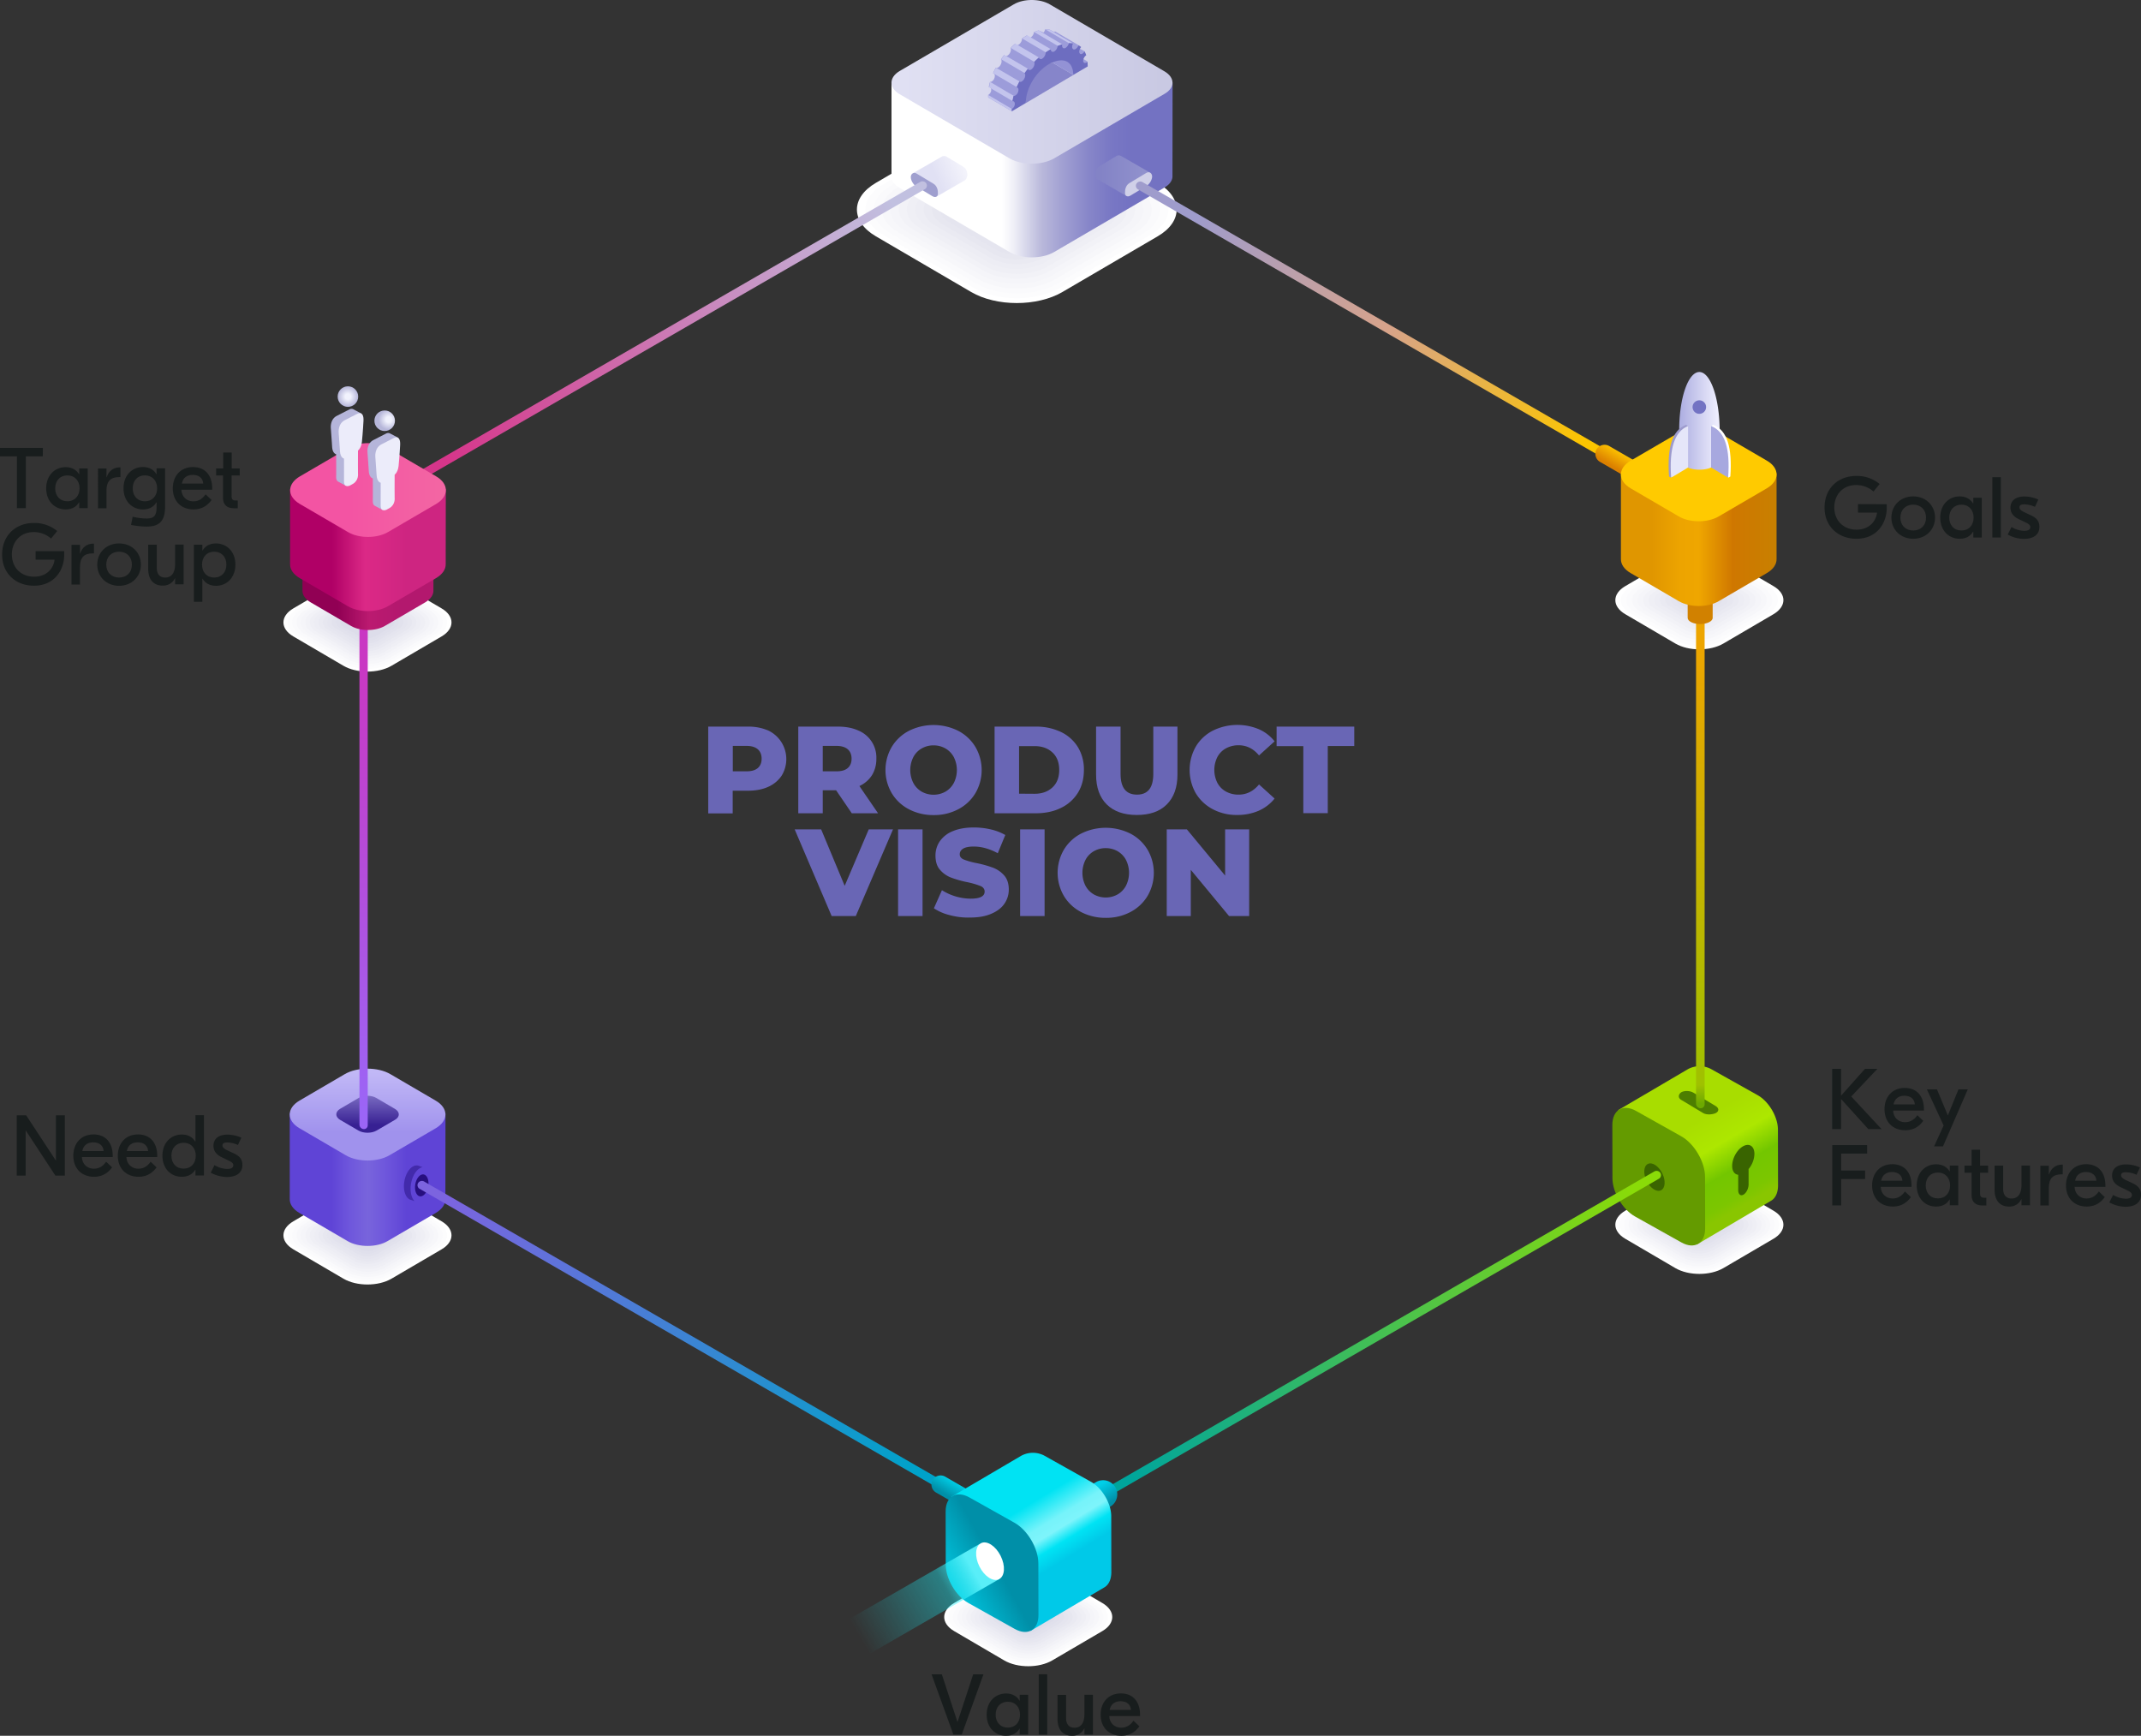 <svg id="ceca60d0-7fbd-48ad-9820-4475180f4b96" data-name="Layer 1" xmlns="http://www.w3.org/2000/svg" xmlns:xlink="http://www.w3.org/1999/xlink" viewBox="0 0 2020.9 1638.33"><rect x="0" y="0" width="2020.9" height="1638.33" fill="#333333" stroke="none"/><defs><linearGradient id="6f784828-9ef1-4010-9d80-fa5eaa87c20e" x1="1018.69" y1="-718.35" x2="1167.54" y2="-718.35" gradientTransform="translate(0 902)" gradientUnits="userSpaceOnUse"><stop offset="0.06" stop-color="#fff"/><stop offset="0.13" stop-color="#f1f1f8"/><stop offset="0.25" stop-color="#cccce5"/><stop offset="0.31" stop-color="#bab9db"/><stop offset="0.45" stop-color="#a09fd2"/><stop offset="0.61" stop-color="#8786c9"/><stop offset="0.76" stop-color="#7877c4"/><stop offset="0.89" stop-color="#7372c2"/></linearGradient><linearGradient id="2fa3de10-7d72-41f6-8f5f-c959994195c9" x1="965.32" y1="-710.73" x2="990.82" y2="-722" gradientTransform="translate(0 902)" gradientUnits="userSpaceOnUse"><stop offset="0.02" stop-color="#e1e1f4"/><stop offset="1" stop-color="#f3f3fb"/></linearGradient><linearGradient id="fcec7fb2-a081-49e1-b10a-f59ee0bb9918" x1="1120.3" y1="-713.07" x2="1163.98" y2="-713.07" gradientTransform="translate(0 902)" gradientUnits="userSpaceOnUse"><stop offset="0.02" stop-color="#8383c6"/><stop offset="1" stop-color="#9192cd"/></linearGradient><linearGradient id="5b6db632-1e59-4d56-ac9e-88f9954879ea" x1="1670.8" y1="149.64" x2="1732.7" y2="256.34" gradientTransform="translate(0 902)" gradientUnits="userSpaceOnUse"><stop offset="0.09" stop-color="#a8dd00"/><stop offset="0.26" stop-color="#a8dd00"/><stop offset="0.5" stop-color="#ade700"/><stop offset="0.72" stop-color="#73c600"/><stop offset="0.92" stop-color="#7cc600"/><stop offset="1" stop-color="#89c600"/></linearGradient><linearGradient id="5988b4fe-a24b-4593-b141-00c9bc40e79f" x1="1688.59" y1="-277.33" x2="1685.2" y2="162.9" gradientTransform="translate(0 902)" gradientUnits="userSpaceOnUse"><stop offset="0.02" stop-color="#eda500"/><stop offset="0.96" stop-color="#9fc100"/><stop offset="1" stop-color="#6da900"/></linearGradient><linearGradient id="45cdeae4-a943-44c1-95da-adad870b7fcf" x1="355.5" y1="234.54" x2="502.5" y2="234.54" gradientTransform="translate(0 902)" gradientUnits="userSpaceOnUse"><stop offset="0.27" stop-color="#5f44d6"/><stop offset="0.38" stop-color="#6e56dc"/><stop offset="0.5" stop-color="#7864dc"/><stop offset="0.61" stop-color="#6f57dc"/><stop offset="0.75" stop-color="#5f44d6"/></linearGradient><linearGradient id="95c6c37a-e824-4055-b897-e971be4946ae" x1="428.96" y1="189.77" x2="428.96" y2="133.56" gradientTransform="translate(0 902)" gradientUnits="userSpaceOnUse"><stop offset="0" stop-color="#a092ed"/><stop offset="1" stop-color="#c1b8f6"/></linearGradient><linearGradient id="be0ceebf-252b-43fd-8c96-76c767e36021" x1="930.27" y1="-801.56" x2="1179.04" y2="-801.56" gradientTransform="translate(0 902)" gradientUnits="userSpaceOnUse"><stop offset="0.02" stop-color="#e0e0f3"/><stop offset="1" stop-color="#c9c9e3"/></linearGradient><linearGradient id="134d7d7c-faaa-498c-a165-f74521bf00b9" x1="428.93" y1="183.06" x2="428.93" y2="156.25" gradientTransform="translate(0 902)" gradientUnits="userSpaceOnUse"><stop offset="0" stop-color="#372093"/><stop offset="1" stop-color="#7768bf"/></linearGradient><linearGradient id="8ab3fcbe-6438-4984-8cbf-9761870a2fe9" x1="428.64" y1="-250.87" x2="421.3" y2="169.15" gradientTransform="translate(0 902)" gradientUnits="userSpaceOnUse"><stop offset="0" stop-color="#c938c3"/><stop offset="1" stop-color="#9b65f6"/></linearGradient><linearGradient id="142bf7cb-ff18-4afa-8a6d-3b469b72b460" x1="1147.79" y1="517.2" x2="1623.78" y2="243.98" gradientTransform="translate(0 902)" gradientUnits="userSpaceOnUse"><stop offset="0" stop-color="#00a59c"/><stop offset="1" stop-color="#8adb08"/></linearGradient><linearGradient id="3d59e386-1b78-4322-be4e-fbf5e710feff" x1="501.37" y1="254.41" x2="946.86" y2="507.95" gradientTransform="translate(0 902)" gradientUnits="userSpaceOnUse"><stop offset="0" stop-color="#7c64df"/><stop offset="1" stop-color="#00a2c9"/></linearGradient><linearGradient id="a27e16ed-a77a-455d-a839-bd0ab6c4f0af" x1="1205.23" y1="-679.73" x2="1575.98" y2="-459.84" gradientTransform="translate(0 902)" gradientUnits="userSpaceOnUse"><stop offset="0.02" stop-color="#9f9ccc"/><stop offset="0.5" stop-color="#d7a38b"/><stop offset="1" stop-color="#fcc500"/></linearGradient><linearGradient id="f2534b2f-2fad-4916-b4c5-45ca9ef33513" x1="924.52" y1="-687.95" x2="502.21" y2="-442.98" gradientTransform="translate(0 902)" gradientUnits="userSpaceOnUse"><stop offset="0" stop-color="#c1c0e0"/><stop offset="1" stop-color="#d6358a"/></linearGradient><linearGradient id="1b89a0be-39c0-43dc-84be-299c41f7769d" x1="987.05" y1="539.54" x2="995.03" y2="526.23" gradientTransform="translate(0 902)" gradientUnits="userSpaceOnUse"><stop offset="0" stop-color="#008fa8"/><stop offset="1" stop-color="#00cfe8"/></linearGradient><linearGradient id="eab134cc-327e-4346-a2ed-82101d618f28" x1="1096.64" y1="558.98" x2="1086.74" y2="542.1" xlink:href="#1b89a0be-39c0-43dc-84be-299c41f7769d"/><linearGradient id="bb0fe75e-6c6e-4947-b27f-b699ae0b40e3" x1="1038.02" y1="511.87" x2="1103.88" y2="620.07" gradientTransform="translate(0 902)" gradientUnits="userSpaceOnUse"><stop offset="0.09" stop-color="#00e3f3"/><stop offset="0.26" stop-color="#00e3f3"/><stop offset="0.45" stop-color="#76f3fa"/><stop offset="0.53" stop-color="#7ef4fb"/><stop offset="0.63" stop-color="#00e3f4"/><stop offset="0.75" stop-color="#00c9e8"/></linearGradient><linearGradient id="a5af48e9-752c-4406-9cea-36b143fe5731" x1="1020.28" y1="595.55" x2="971.58" y2="622.95" xlink:href="#1b89a0be-39c0-43dc-84be-299c41f7769d"/><linearGradient id="a2acfe94-eb3e-4602-a9ed-6160628c450a" x1="892.73" y1="665.38" x2="1001.11" y2="604.05" gradientTransform="translate(0 902)" gradientUnits="userSpaceOnUse"><stop offset="0" stop-color="#1deef8" stop-opacity="0"/><stop offset="0.75" stop-color="#1deef8" stop-opacity="0.4"/><stop offset="1" stop-color="#59eef8"/></linearGradient><linearGradient id="c03cca9e-b0aa-4aaa-a42a-7f29f5280818" x1="1622.11" y1="-447.37" x2="1613.6" y2="-432.9" gradientTransform="translate(0 902)" gradientUnits="userSpaceOnUse"><stop offset="0" stop-color="#ffc600"/><stop offset="1" stop-color="#db8000"/></linearGradient><linearGradient id="537e2c7c-3bbe-4238-8ea2-f7e5063aca80" x1="1612" y1="-369.46" x2="1759" y2="-369.46" gradientTransform="translate(0 902)" gradientUnits="userSpaceOnUse"><stop offset="0.2" stop-color="#e09600"/><stop offset="0.38" stop-color="#eda400"/><stop offset="0.5" stop-color="#efa600"/><stop offset="0.72" stop-color="#cf7700"/><stop offset="1" stop-color="#c88000"/></linearGradient><linearGradient id="b0b0e04b-ced1-45cb-9deb-b4fc89524384" x1="1668.84" y1="-481.6" x2="1702.72" y2="-481.6" gradientTransform="translate(0 902)" gradientUnits="userSpaceOnUse"><stop offset="0" stop-color="#afb0e2"/><stop offset="1" stop-color="#ededfd"/></linearGradient><linearGradient id="4fe32171-4dcb-4a98-ab85-4d4a3a3f6a92" x1="367.5" y1="-336.84" x2="491.2" y2="-336.84" gradientTransform="translate(0 902)" gradientUnits="userSpaceOnUse"><stop offset="0.27" stop-color="#910054"/><stop offset="0.51" stop-color="#bb1a70"/><stop offset="0.75" stop-color="#b3186e"/></linearGradient><linearGradient id="f0cd751e-0119-480a-baa3-0692b0261ce4" x1="355.8" y1="-359.66" x2="502.8" y2="-359.66" gradientTransform="translate(0 902)" gradientUnits="userSpaceOnUse"><stop offset="0.27" stop-color="#b00066"/><stop offset="0.48" stop-color="#db2986"/><stop offset="0.55" stop-color="#d92885"/><stop offset="0.75" stop-color="#ce2581"/></linearGradient><linearGradient id="784f811a-80ad-4b66-83ae-c2bdf5e68222" x1="412.96" y1="-416.29" x2="504.92" y2="-416.29" gradientTransform="translate(0 902)" gradientUnits="userSpaceOnUse"><stop offset="0" stop-color="#f354a3"/><stop offset="1" stop-color="#f367a3"/></linearGradient><radialGradient id="bf85a4e4-8c57-4185-b191-643f98ae4b20" cx="410.4" cy="-504.5" r="9.66" gradientTransform="translate(-82 878.82)" gradientUnits="userSpaceOnUse"><stop offset="0.27" stop-color="#f1f2fd"/><stop offset="1" stop-color="#b7b7da"/></radialGradient><radialGradient id="07ecbb62-b150-4786-a533-e57b00102024" cx="1174.68" cy="-1103.26" r="9.65" gradientTransform="translate(30.87 1972.1) rotate(-34.76)" xlink:href="#bf85a4e4-8c57-4185-b191-643f98ae4b20"/></defs><title>vision</title><path d="M498.8,623.9l-47.3,27.7c-12.5,7.3-32.8,7.3-45.3,0l-47.3-27.7c-12.5-7.3-12.5-19.2,0-26.5l47.3-27.7c12.5-7.3,32.8-7.3,45.3,0l47.3,27.7C511.3,604.7,511.3,616.6,498.8,623.9Z" transform="translate(-82 -23.18)" style="fill:#fff"/><path d="M495.2,623.2l-44.9,26.2c-11.9,6.9-31.1,6.9-43,0l-44.9-26.2c-11.9-6.9-11.9-18.2,0-25.1l44.9-26.2c11.9-6.9,31.1-6.9,43,0l44.9,26.2C507,605,507,616.3,495.2,623.2Z" transform="translate(-82 -23.18)" style="fill:#fcfcfd"/><path d="M491.5,622.5l-42.4,24.8c-11.2,6.6-29.4,6.6-40.6,0l-42.4-24.8c-11.2-6.6-11.2-17.2,0-23.7L408.5,574c11.2-6.6,29.4-6.6,40.6,0l42.4,24.8C502.7,605.3,502.7,616,491.5,622.5Z" transform="translate(-82 -23.18)" style="fill:#fafafc"/><path d="M487.9,621.8,448,645.2c-10.6,6.2-27.7,6.2-38.2,0l-39.9-23.4c-10.6-6.2-10.6-16.2,0-22.4L409.8,576c10.6-6.2,27.7-6.2,38.2,0l39.9,23.4C498.4,605.6,498.4,615.6,487.9,621.8Z" transform="translate(-82 -23.18)" style="fill:#f7f7fa"/><path d="M484.2,621.1,446.7,643c-9.9,5.8-26,5.8-35.9,0l-37.5-21.9c-9.9-5.8-9.9-15.2,0-21l37.5-21.9c9.9-5.8,26-5.8,35.9,0l37.5,21.9C494.1,606,494.1,615.3,484.2,621.1Z" transform="translate(-82 -23.18)" style="fill:#f5f5f9"/><path d="M480.6,620.4l-35,20.5c-9.2,5.4-24.2,5.4-33.5,0l-35-20.5c-9.2-5.4-9.2-14.2,0-19.6l35-20.5c9.2-5.4,24.2-5.4,33.5,0l35,20.5C489.8,606.3,489.8,615,480.6,620.4Z" transform="translate(-82 -23.18)" style="fill:#f2f2f7"/><path d="M476.9,619.7l-32.5,19c-8.6,5-22.5,5-31.1,0l-32.5-19c-8.6-5-8.6-13.2,0-18.2l32.5-19c8.6-5,22.5-5,31.1,0l32.5,19C485.5,606.6,485.5,614.7,476.9,619.7Z" transform="translate(-82 -23.18)" style="fill:#efeff5"/><path d="M473.3,619.1l-30.1,17.6c-7.9,4.6-20.8,4.6-28.8,0l-30.1-17.6c-7.9-4.6-7.9-12.2,0-16.8l30.1-17.6c7.9-4.6,20.8-4.6,28.8,0l30.1,17.6C481.2,606.9,481.2,614.4,473.3,619.1Z" transform="translate(-82 -23.18)" style="fill:#ededf4"/><path d="M469.6,618.4,442,634.5c-7.3,4.3-19.1,4.3-26.4,0L388,618.4c-7.3-4.3-7.3-11.2,0-15.4l27.6-16.2c7.3-4.3,19.1-4.3,26.4,0L469.6,603C476.9,607.2,476.9,614.1,469.6,618.4Z" transform="translate(-82 -23.18)" style="fill:#eaeaf2"/><path d="M466,617.7l-25.2,14.7c-6.6,3.9-17.4,3.9-24,0l-25.2-14.7c-6.6-3.9-6.6-10.2,0-14L416.8,589c6.6-3.9,17.4-3.9,24,0L466,603.7C472.6,607.5,472.6,613.8,466,617.7Z" transform="translate(-82 -23.18)" style="fill:#e7e7f0"/><path d="M462.3,617l-22.7,13.3c-6,3.5-15.7,3.5-21.7,0L395.3,617c-6-3.5-6-9.2,0-12.7L418,591c6-3.5,15.7-3.5,21.7,0l22.7,13.3C468.3,607.8,468.3,613.5,462.3,617Z" transform="translate(-82 -23.18)" style="fill:#e5e5ef"/><path d="M458.7,616.3l-20.2,11.8c-5.3,3.1-14,3.1-19.3,0L399,616.3c-5.3-3.1-5.3-8.2,0-11.3l20.2-11.8c5.3-3.1,14-3.1,19.3,0L458.7,605C464,608.1,464,613.2,458.7,616.3Z" transform="translate(-82 -23.18)" style="fill:#e2e2ed"/><path d="M455,615.6,437.3,626a18.64,18.64,0,0,1-16.9,0l-17.8-10.4c-4.7-2.7-4.7-7.2,0-9.9l17.8-10.4a18.64,18.64,0,0,1,16.9,0l17.8,10.4C459.7,608.4,459.7,612.9,455,615.6Z" transform="translate(-82 -23.18)" style="fill:#e0e0ec"/><path d="M451.4,614.9l-15.3,8.9a16.1,16.1,0,0,1-14.5,0l-15.3-8.9c-4-2.3-4-6.2,0-8.5l15.3-8.9a16.1,16.1,0,0,1,14.5,0l15.3,8.9C455.4,608.7,455.4,612.5,451.4,614.9Z" transform="translate(-82 -23.18)" style="fill:#ddddea"/><path d="M498.8,1202.4l-47.3,27.7c-12.5,7.3-32.8,7.3-45.3,0l-47.3-27.7c-12.5-7.3-12.5-19.2,0-26.5l47.3-27.7c12.5-7.3,32.8-7.3,45.3,0l47.3,27.7C511.3,1183.2,511.3,1195.1,498.8,1202.4Z" transform="translate(-82 -23.18)" style="fill:#fff"/><path d="M495.2,1201.7l-44.9,26.2c-11.9,6.9-31.1,6.9-43,0l-44.9-26.2c-11.9-6.9-11.9-18.2,0-25.1l44.9-26.2c11.9-6.9,31.1-6.9,43,0l44.9,26.2C507,1183.6,507,1194.8,495.2,1201.7Z" transform="translate(-82 -23.18)" style="fill:#fcfcfd"/><path d="M491.5,1201l-42.4,24.8c-11.2,6.6-29.4,6.6-40.6,0L366.1,1201c-11.2-6.6-11.2-17.2,0-23.7l42.4-24.8c11.2-6.6,29.4-6.6,40.6,0l42.4,24.8C502.7,1183.9,502.7,1194.5,491.5,1201Z" transform="translate(-82 -23.18)" style="fill:#fafafc"/><path d="M487.9,1200.4,448,1223.8c-10.6,6.2-27.7,6.2-38.2,0l-39.9-23.4c-10.6-6.2-10.6-16.2,0-22.4l39.9-23.4c10.6-6.2,27.7-6.2,38.2,0l39.9,23.4C498.4,1184.2,498.4,1194.2,487.9,1200.4Z" transform="translate(-82 -23.18)" style="fill:#f7f7fa"/><path d="M484.2,1199.7l-37.5,21.9c-9.9,5.8-26,5.8-35.9,0l-37.5-21.9c-9.9-5.8-9.9-15.2,0-21l37.5-21.9c9.9-5.8,26-5.8,35.9,0l37.5,21.9C494.1,1184.5,494.1,1193.9,484.2,1199.7Z" transform="translate(-82 -23.18)" style="fill:#f5f5f9"/><path d="M480.6,1199l-35,20.5c-9.2,5.4-24.2,5.4-33.5,0l-35-20.5c-9.2-5.4-9.2-14.2,0-19.6l35-20.5c9.2-5.4,24.2-5.4,33.5,0l35,20.5C489.8,1184.8,489.8,1193.6,480.6,1199Z" transform="translate(-82 -23.18)" style="fill:#f2f2f7"/><path d="M476.9,1198.3l-32.5,19c-8.6,5-22.5,5-31.1,0l-32.5-19c-8.6-5-8.6-13.2,0-18.2l32.5-19c8.6-5,22.5-5,31.1,0l32.5,19C485.5,1185.1,485.5,1193.2,476.9,1198.3Z" transform="translate(-82 -23.18)" style="fill:#efeff5"/><path d="M473.3,1197.6l-30.1,17.6c-7.9,4.6-20.8,4.6-28.8,0l-30.1-17.6c-7.9-4.6-7.9-12.2,0-16.8l30.1-17.6c7.9-4.6,20.8-4.6,28.8,0l30.1,17.6C481.2,1185.4,481.2,1192.9,473.3,1197.6Z" transform="translate(-82 -23.18)" style="fill:#ededf4"/><path d="M469.6,1196.9,442,1213c-7.3,4.3-19.1,4.3-26.4,0L388,1196.8c-7.3-4.3-7.3-11.2,0-15.4l27.6-16.2c7.3-4.3,19.1-4.3,26.4,0l27.6,16.2C476.9,1185.7,476.9,1192.6,469.6,1196.9Z" transform="translate(-82 -23.18)" style="fill:#eaeaf2"/><path d="M466,1196.2l-25.2,14.7c-6.6,3.9-17.4,3.9-24,0l-25.2-14.7c-6.6-3.9-6.6-10.2,0-14l25.2-14.7c6.6-3.9,17.4-3.9,24,0l25.2,14.7C472.6,1186,472.6,1192.3,466,1196.2Z" transform="translate(-82 -23.18)" style="fill:#e7e7f0"/><path d="M462.3,1195.5l-22.7,13.3c-6,3.5-15.7,3.5-21.7,0l-22.7-13.3c-6-3.5-6-9.2,0-12.7l22.7-13.3c6-3.5,15.7-3.5,21.7,0l22.7,13.3C468.3,1186.3,468.3,1192,462.3,1195.5Z" transform="translate(-82 -23.18)" style="fill:#e5e5ef"/><path d="M458.7,1194.8l-20.2,11.8c-5.3,3.1-14,3.1-19.3,0L399,1194.8c-5.3-3.1-5.3-8.2,0-11.3l20.2-11.8c5.3-3.1,14-3.1,19.3,0l20.2,11.8C464,1186.7,464,1191.7,458.7,1194.8Z" transform="translate(-82 -23.18)" style="fill:#e2e2ed"/><path d="M455,1194.1l-17.8,10.4a18.64,18.64,0,0,1-16.9,0l-17.8-10.4c-4.7-2.7-4.7-7.2,0-9.9l17.8-10.4a18.64,18.64,0,0,1,16.9,0l17.8,10.4C459.7,1187,459.7,1191.4,455,1194.1Z" transform="translate(-82 -23.18)" style="fill:#e0e0ec"/><path d="M451.4,1193.4l-15.3,8.9a16.1,16.1,0,0,1-14.5,0l-15.3-8.9c-4-2.3-4-6.2,0-8.5l15.3-8.9a16.1,16.1,0,0,1,14.5,0l15.3,8.9C455.4,1187.3,455.4,1191.1,451.4,1193.4Z" transform="translate(-82 -23.18)" style="fill:#ddddea"/><path d="M1122.5,1562.7l-47.3,27.7c-12.5,7.3-32.8,7.3-45.3,0l-47.3-27.7c-12.5-7.3-12.5-19.2,0-26.5l47.3-27.7c12.5-7.3,32.8-7.3,45.3,0l47.3,27.7C1135,1543.5,1135,1555.4,1122.5,1562.7Z" transform="translate(-82 -23.18)" style="fill:#fff"/><path d="M1118.8,1562l-44.9,26.2c-11.9,6.9-31.1,6.9-43,0L986,1562c-11.9-6.9-11.9-18.2,0-25.1l44.9-26.2c11.9-6.9,31.1-6.9,43,0l44.9,26.2C1130.7,1543.8,1130.7,1555,1118.8,1562Z" transform="translate(-82 -23.18)" style="fill:#fcfcfd"/><path d="M1115.2,1561.3l-42.4,24.8c-11.2,6.6-29.4,6.6-40.6,0l-42.4-24.8c-11.2-6.6-11.2-17.2,0-23.7l42.4-24.8c11.2-6.6,29.4-6.6,40.6,0l42.4,24.8C1126.4,1544.1,1126.4,1554.7,1115.2,1561.3Z" transform="translate(-82 -23.18)" style="fill:#fafafc"/><path d="M1111.6,1560.6l-39.9,23.4c-10.6,6.2-27.7,6.2-38.2,0l-39.9-23.4c-10.6-6.2-10.6-16.2,0-22.4l39.9-23.4c10.6-6.2,27.7-6.2,38.2,0l39.9,23.4C1122.1,1544.4,1122.1,1554.4,1111.6,1560.6Z" transform="translate(-82 -23.18)" style="fill:#f7f7fa"/><path d="M1107.9,1559.9l-37.5,21.9c-9.9,5.8-26,5.8-35.9,0L997,1559.9c-9.9-5.8-9.9-15.2,0-21l37.5-21.9c9.9-5.8,26-5.8,35.9,0l37.5,21.9C1117.8,1544.7,1117.8,1554.1,1107.9,1559.9Z" transform="translate(-82 -23.18)" style="fill:#f5f5f9"/><path d="M1104.3,1559.2l-35,20.5c-9.2,5.4-24.2,5.4-33.5,0l-35-20.5c-9.2-5.4-9.2-14.2,0-19.6l35-20.5c9.2-5.4,24.2-5.4,33.5,0l35,20.5C1113.5,1545,1113.5,1553.8,1104.3,1559.2Z" transform="translate(-82 -23.18)" style="fill:#f2f2f7"/><path d="M1100.6,1558.5l-32.5,19c-8.6,5-22.5,5-31.1,0l-32.5-19c-8.6-5-8.6-13.2,0-18.2l32.5-19c8.6-5,22.5-5,31.1,0l32.5,19C1109.2,1545.3,1109.2,1553.5,1100.6,1558.5Z" transform="translate(-82 -23.18)" style="fill:#efeff5"/><path d="M1097,1557.8l-30.1,17.6c-7.9,4.6-20.8,4.6-28.8,0l-30.1-17.6c-7.9-4.6-7.9-12.2,0-16.8l30.1-17.6c7.9-4.6,20.8-4.6,28.8,0L1097,1541C1104.9,1545.7,1104.9,1553.2,1097,1557.8Z" transform="translate(-82 -23.18)" style="fill:#ededf4"/><path d="M1093.3,1557.1l-27.6,16.2c-7.3,4.3-19.1,4.3-26.4,0l-27.6-16.2c-7.3-4.3-7.3-11.2,0-15.4l27.6-16.2c7.3-4.3,19.1-4.3,26.4,0l27.6,16.2C1100.6,1546,1100.6,1552.9,1093.3,1557.1Z" transform="translate(-82 -23.18)" style="fill:#eaeaf2"/><path d="M1089.7,1556.4l-25.2,14.7c-6.6,3.9-17.4,3.9-24,0l-25.2-14.7c-6.6-3.9-6.6-10.2,0-14l25.2-14.7c6.6-3.9,17.4-3.9,24,0l25.2,14.7C1096.3,1546.3,1096.3,1552.6,1089.7,1556.4Z" transform="translate(-82 -23.18)" style="fill:#e7e7f0"/><path d="M1086,1555.8l-22.7,13.3c-6,3.5-15.7,3.5-21.7,0l-22.7-13.3c-6-3.5-6-9.2,0-12.7l22.7-13.3c6-3.5,15.7-3.5,21.7,0l22.7,13.3C1092,1546.6,1092,1552.3,1086,1555.8Z" transform="translate(-82 -23.18)" style="fill:#e5e5ef"/><path d="M1082.4,1555.1l-20.2,11.8c-5.3,3.1-14,3.1-19.3,0l-20.2-11.8c-5.3-3.1-5.3-8.2,0-11.3l20.2-11.8c5.3-3.1,14-3.1,19.3,0l20.2,11.8C1087.7,1546.9,1087.7,1551.9,1082.4,1555.1Z" transform="translate(-82 -23.18)" style="fill:#e2e2ed"/><path d="M1078.7,1554.4l-17.8,10.4a18.64,18.64,0,0,1-16.9,0l-17.8-10.4c-4.7-2.7-4.7-7.2,0-9.9l17.8-10.4a18.64,18.64,0,0,1,16.9,0l17.8,10.4C1083.4,1547.2,1083.4,1551.6,1078.7,1554.4Z" transform="translate(-82 -23.18)" style="fill:#e0e0ec"/><path d="M1075.1,1553.7l-15.3,8.9a16.1,16.1,0,0,1-14.5,0l-15.3-8.9c-4-2.3-4-6.2,0-8.5l15.3-8.9a16.1,16.1,0,0,1,14.5,0l15.3,8.9C1079.1,1547.5,1079.1,1551.3,1075.1,1553.7Z" transform="translate(-82 -23.18)" style="fill:#ddddea"/><path d="M1756,1192.4l-47.3,27.7c-12.5,7.3-32.8,7.3-45.3,0l-47.3-27.7c-12.5-7.3-12.5-19.2,0-26.5l47.3-27.7c12.5-7.3,32.8-7.3,45.3,0l47.3,27.7C1768.5,1173.2,1768.5,1185.1,1756,1192.4Z" transform="translate(-82 -23.18)" style="fill:#fff"/><path d="M1752.3,1191.7l-44.9,26.2c-11.9,6.9-31.1,6.9-43,0l-44.9-26.2c-11.9-6.9-11.9-18.2,0-25.1l44.9-26.2c11.9-6.9,31.1-6.9,43,0l44.9,26.2C1764.2,1173.6,1764.2,1184.8,1752.3,1191.7Z" transform="translate(-82 -23.18)" style="fill:#fcfcfd"/><path d="M1748.7,1191l-42.4,24.8c-11.2,6.6-29.4,6.6-40.6,0l-42.4-24.8c-11.2-6.6-11.2-17.2,0-23.7l42.4-24.8c11.2-6.6,29.4-6.6,40.6,0l42.4,24.8C1759.9,1173.9,1759.9,1184.5,1748.7,1191Z" transform="translate(-82 -23.18)" style="fill:#fafafc"/><path d="M1745.1,1190.4l-39.9,23.4c-10.6,6.2-27.7,6.2-38.2,0l-39.9-23.4c-10.6-6.2-10.6-16.2,0-22.4l39.9-23.4c10.6-6.2,27.7-6.2,38.2,0l39.9,23.4C1755.6,1174.2,1755.6,1184.2,1745.1,1190.4Z" transform="translate(-82 -23.18)" style="fill:#f7f7fa"/><path d="M1741.4,1189.7l-37.5,21.9c-9.9,5.8-26,5.8-35.9,0l-37.5-21.9c-9.9-5.8-9.9-15.2,0-21l37.5-21.9c9.9-5.8,26-5.8,35.9,0l37.5,21.9C1751.3,1174.5,1751.3,1183.9,1741.4,1189.7Z" transform="translate(-82 -23.18)" style="fill:#f5f5f9"/><path d="M1737.8,1189l-35,20.5c-9.2,5.4-24.2,5.4-33.5,0l-35-20.5c-9.2-5.4-9.2-14.2,0-19.6l35-20.5c9.2-5.4,24.2-5.4,33.5,0l35,20.5C1747,1174.8,1747,1183.6,1737.8,1189Z" transform="translate(-82 -23.18)" style="fill:#f2f2f7"/><path d="M1734.1,1188.3l-32.5,19c-8.6,5-22.5,5-31.1,0l-32.5-19c-8.6-5-8.6-13.2,0-18.2l32.5-19c8.6-5,22.5-5,31.1,0l32.5,19C1742.7,1175.1,1742.7,1183.2,1734.1,1188.3Z" transform="translate(-82 -23.18)" style="fill:#efeff5"/><path d="M1730.5,1187.6l-30.1,17.6c-7.9,4.6-20.8,4.6-28.8,0l-30.1-17.6c-7.9-4.6-7.9-12.2,0-16.8l30.1-17.6c7.9-4.6,20.8-4.6,28.8,0l30.1,17.6C1738.4,1175.4,1738.4,1182.9,1730.5,1187.6Z" transform="translate(-82 -23.18)" style="fill:#ededf4"/><path d="M1726.8,1186.9l-27.6,16.2c-7.3,4.3-19.1,4.3-26.4,0l-27.6-16.2c-7.3-4.3-7.3-11.2,0-15.4l27.6-16.2c7.3-4.3,19.1-4.3,26.4,0l27.6,16.2C1734.1,1175.7,1734.1,1182.6,1726.8,1186.9Z" transform="translate(-82 -23.18)" style="fill:#eaeaf2"/><path d="M1723.2,1186.2l-25.2,14.7c-6.6,3.9-17.4,3.9-24,0l-25.2-14.7c-6.6-3.9-6.6-10.2,0-14l25.2-14.7c6.6-3.9,17.4-3.9,24,0l25.2,14.7C1729.8,1176,1729.8,1182.3,1723.2,1186.2Z" transform="translate(-82 -23.18)" style="fill:#e7e7f0"/><path d="M1719.5,1185.5l-22.7,13.3c-6,3.5-15.7,3.5-21.7,0l-22.7-13.3c-6-3.5-6-9.2,0-12.7l22.7-13.3c6-3.5,15.7-3.5,21.7,0l22.7,13.3C1725.5,1176.3,1725.5,1182,1719.5,1185.5Z" transform="translate(-82 -23.18)" style="fill:#e5e5ef"/><path d="M1715.9,1184.8l-20.2,11.8c-5.3,3.1-14,3.1-19.3,0l-20.2-11.8c-5.3-3.1-5.3-8.2,0-11.3l20.2-11.8c5.3-3.1,14-3.1,19.3,0l20.2,11.8C1721.2,1176.7,1721.2,1181.7,1715.9,1184.8Z" transform="translate(-82 -23.18)" style="fill:#e2e2ed"/><path d="M1712.2,1184.1l-17.8,10.4a18.64,18.64,0,0,1-16.9,0l-17.8-10.4c-4.7-2.7-4.7-7.2,0-9.9l17.8-10.4a18.64,18.64,0,0,1,16.9,0l17.8,10.4C1716.9,1177,1716.9,1181.4,1712.2,1184.1Z" transform="translate(-82 -23.18)" style="fill:#e0e0ec"/><path d="M1708.6,1183.4l-15.3,8.9a16.1,16.1,0,0,1-14.5,0l-15.3-8.9c-4-2.3-4-6.2,0-8.5l15.3-8.9a16.1,16.1,0,0,1,14.5,0l15.3,8.9C1712.6,1177.3,1712.6,1181.1,1708.6,1183.4Z" transform="translate(-82 -23.18)" style="fill:#ddddea"/><path d="M1756,602.9l-47.3,27.7c-12.5,7.3-32.8,7.3-45.3,0l-47.3-27.7c-12.5-7.3-12.5-19.2,0-26.5l47.3-27.7c12.5-7.3,32.8-7.3,45.3,0l47.3,27.7C1768.5,583.7,1768.5,595.5,1756,602.9Z" transform="translate(-82 -23.18)" style="fill:#fff"/><path d="M1751.4,602l-44.2,25.8c-11.7,6.8-30.6,6.8-42.3,0L1620.7,602c-11.7-6.8-11.7-17.9,0-24.7l44.2-25.8c11.7-6.8,30.6-6.8,42.3,0l44.2,25.8C1763.1,584.1,1763.1,595.1,1751.4,602Z" transform="translate(-82 -23.18)" style="fill:#fcfcfd"/><path d="M1746.7,601.1l-41.1,24c-10.9,6.3-28.5,6.3-39.3,0l-41.1-24c-10.9-6.3-10.9-16.6,0-23l41.1-24c10.9-6.3,28.5-6.3,39.3,0l41.1,24C1757.6,584.5,1757.6,594.7,1746.7,601.1Z" transform="translate(-82 -23.18)" style="fill:#fafafc"/><path d="M1742.1,600.2l-37.9,22.2c-10,5.9-26.3,5.9-36.3,0L1630,600.2c-10-5.9-10-15.4,0-21.2l37.9-22.2c10-5.9,26.3-5.9,36.3,0l37.9,22.2C1752.1,584.8,1752.1,594.4,1742.1,600.2Z" transform="translate(-82 -23.18)" style="fill:#f7f7fa"/><path d="M1737.5,599.3l-34.8,20.4c-9.2,5.4-24.1,5.4-33.3,0l-34.8-20.4c-9.2-5.4-9.2-14.1,0-19.5l34.8-20.4c9.2-5.4,24.1-5.4,33.3,0l34.8,20.4C1746.7,585.2,1746.7,594,1737.5,599.3Z" transform="translate(-82 -23.18)" style="fill:#f5f5f9"/><path d="M1732.9,598.5,1701.2,617c-8.4,4.9-22,4.9-30.3,0l-31.7-18.5c-8.4-4.9-8.4-12.8,0-17.7l31.7-18.5c8.4-4.9,22-4.9,30.3,0l31.7,18.5C1741.2,585.6,1741.2,593.6,1732.9,598.5Z" transform="translate(-82 -23.18)" style="fill:#f2f2f7"/><path d="M1728.2,597.6l-28.6,16.7c-7.5,4.4-19.8,4.4-27.3,0l-28.6-16.7c-7.5-4.4-7.5-11.6,0-16l28.6-16.7c7.5-4.4,19.8-4.4,27.3,0l28.6,16.7C1735.8,586,1735.8,593.2,1728.2,597.6Z" transform="translate(-82 -23.18)" style="fill:#efeff5"/><path d="M1723.6,596.7l-25.4,14.9c-6.7,3.9-17.6,3.9-24.3,0l-25.4-14.9c-6.7-3.9-6.7-10.3,0-14.2l25.4-14.9c6.7-3.9,17.6-3.9,24.3,0l25.4,14.9C1730.3,586.4,1730.3,592.8,1723.6,596.7Z" transform="translate(-82 -23.18)" style="fill:#ededf4"/><path d="M1719,595.8l-22.3,13c-5.9,3.4-15.4,3.4-21.3,0l-22.3-13c-5.9-3.4-5.9-9,0-12.5l22.3-13c5.9-3.4,15.4-3.4,21.3,0l22.3,13C1724.9,586.8,1724.9,592.4,1719,595.8Z" transform="translate(-82 -23.18)" style="fill:#eaeaf2"/><path d="M1714.3,595l-19.2,11.2c-5.1,3-13.3,3-18.3,0L1657.6,595c-5.1-3-5.1-7.8,0-10.7l19.2-11.2c5.1-3,13.3-3,18.3,0l19.2,11.2C1719.4,587.2,1719.4,592,1714.3,595Z" transform="translate(-82 -23.18)" style="fill:#e7e7f0"/><path d="M1709.7,594.1l-16,9.4a16.54,16.54,0,0,1-15.3,0l-16-9.4c-4.2-2.5-4.2-6.5,0-9l16-9.4a16.54,16.54,0,0,1,15.3,0l16,9.4C1713.9,587.6,1713.9,591.6,1709.7,594.1Z" transform="translate(-82 -23.18)" style="fill:#e5e5ef"/><path d="M1705.1,593.2l-12.9,7.6a13.36,13.36,0,0,1-12.3,0l-12.9-7.6c-3.4-2-3.4-5.2,0-7.2l12.9-7.6a13.36,13.36,0,0,1,12.3,0l12.9,7.6C1708.5,588,1708.5,591.2,1705.1,593.2Z" transform="translate(-82 -23.18)" style="fill:#e2e2ed"/><path d="M1700.4,592.3l-9.8,5.7a10.17,10.17,0,0,1-9.3,0l-9.8-5.7c-2.6-1.5-2.6-3.9,0-5.5l9.8-5.7a10.17,10.17,0,0,1,9.3,0l9.8,5.7C1703,588.4,1703,590.8,1700.4,592.3Z" transform="translate(-82 -23.18)" style="fill:#e0e0ec"/><path d="M1695.8,591.5l-6.7,3.9a7,7,0,0,1-6.3,0l-6.7-3.9c-1.7-1-1.7-2.7,0-3.7l6.7-3.9a7,7,0,0,1,6.3,0l6.7,3.9C1697.6,588.8,1697.6,590.4,1695.8,591.5Z" transform="translate(-82 -23.18)" style="fill:#ddddea"/><path d="M1174.8,246.2l-90,52.6c-23.8,13.9-62.4,13.9-86.1,0l-90-52.6c-23.8-13.9-23.8-36.5,0-50.4l90-52.6c23.8-13.9,62.4-13.9,86.1,0l90,52.6C1198.6,209.8,1198.6,232.3,1174.8,246.2Z" transform="translate(-82 -23.18)" style="fill:#fff"/><path d="M1167.9,244.9l-85.3,49.9c-22.5,13.2-59.1,13.2-81.6,0l-85.3-49.9c-22.5-13.2-22.5-34.6,0-47.7l85.3-49.9c22.5-13.2,59.1-13.2,81.6,0l85.3,49.9C1190.5,210.3,1190.5,231.7,1167.9,244.9Z" transform="translate(-82 -23.18)" style="fill:#fcfcfd"/><path d="M1161,243.6l-80.6,47.1c-21.3,12.5-55.8,12.5-77.1,0l-80.6-47.1c-21.3-12.5-21.3-32.7,0-45.1l80.6-47.1c21.3-12.5,55.8-12.5,77.1,0l80.6,47.1C1182.3,210.9,1182.3,231.1,1161,243.6Z" transform="translate(-82 -23.18)" style="fill:#fafafc"/><path d="M1154,242.3l-75.9,44.4c-20.1,11.7-52.6,11.7-72.6,0l-75.9-44.4c-20.1-11.7-20.1-30.8,0-42.5l75.9-44.4c20.1-11.7,52.6-11.7,72.6,0l75.9,44.4C1174.1,211.5,1174.1,230.5,1154,242.3Z" transform="translate(-82 -23.18)" style="fill:#f7f7fa"/><path d="M1147.1,241l-71.2,41.7c-18.8,11-49.3,11-68.1,0L936.5,241c-18.8-11-18.8-28.8,0-39.9l71.2-41.7c18.8-11,49.3-11,68.1,0l71.2,41.7C1165.9,212.1,1165.9,230,1147.1,241Z" transform="translate(-82 -23.18)" style="fill:#f5f5f9"/><path d="M1140.2,239.6l-66.5,38.9c-17.6,10.3-46.1,10.3-63.6,0l-66.5-38.9c-17.6-10.3-17.6-26.9,0-37.2l66.5-38.9c17.6-10.3,46.1-10.3,63.6,0l66.5,38.9C1157.7,212.7,1157.7,229.4,1140.2,239.6Z" transform="translate(-82 -23.18)" style="fill:#f2f2f7"/><path d="M1133.2,238.3l-61.9,36.2c-16.3,9.6-42.8,9.6-59.2,0l-61.9-36.2c-16.3-9.6-16.3-25,0-34.6l61.9-36.2c16.3-9.6,42.8-9.6,59.2,0l61.9,36.2C1149.6,213.3,1149.6,228.8,1133.2,238.3Z" transform="translate(-82 -23.18)" style="fill:#efeff5"/><path d="M1126.3,237l-57.2,33.4c-15.1,8.8-39.6,8.8-54.7,0L957.3,237c-15.1-8.8-15.1-23.1,0-32l57.2-33.4c15.1-8.8,39.6-8.8,54.7,0l57.2,33.4C1141.4,213.9,1141.4,228.2,1126.3,237Z" transform="translate(-82 -23.18)" style="fill:#ededf4"/><path d="M1119.4,235.7l-52.5,30.7c-13.8,8.1-36.3,8.1-50.2,0l-52.5-30.7c-13.8-8.1-13.8-21.2,0-29.3l52.5-30.7c13.8-8.1,36.3-8.1,50.2,0l52.5,30.7C1133.2,214.5,1133.2,227.6,1119.4,235.7Z" transform="translate(-82 -23.18)" style="fill:#eaeaf2"/><path d="M1112.4,234.4l-47.8,28c-12.6,7.4-33,7.4-45.7,0l-47.8-28c-12.6-7.4-12.6-19.3,0-26.7l47.8-28c12.6-7.4,33-7.4,45.7,0l47.8,28C1125,215.1,1125,227,1112.4,234.4Z" transform="translate(-82 -23.18)" style="fill:#e7e7f0"/><path d="M1105.5,233.1l-43.1,25.2c-11.4,6.6-29.8,6.6-41.2,0l-43.1-25.2c-11.4-6.6-11.4-17.4,0-24.1l43.1-25.2c11.4-6.6,29.8-6.6,41.2,0l43.1,25.2C1116.9,215.6,1116.9,226.4,1105.5,233.1Z" transform="translate(-82 -23.18)" style="fill:#e5e5ef"/><path d="M1098.6,231.8l-38.4,22.5c-10.1,5.9-26.5,5.9-36.7,0L985,231.8c-10.1-5.9-10.1-15.5,0-21.4l38.4-22.5c10.1-5.9,26.5-5.9,36.7,0l38.4,22.5C1108.7,216.2,1108.7,225.8,1098.6,231.8Z" transform="translate(-82 -23.18)" style="fill:#e2e2ed"/><path d="M1091.6,230.4l-33.8,19.7c-8.9,5.2-23.3,5.2-32.2,0L992,230.4c-8.9-5.2-8.9-13.6,0-18.8l33.8-19.7c8.9-5.2,23.3-5.2,32.2,0l33.8,19.7C1100.5,216.8,1100.5,225.2,1091.6,230.4Z" transform="translate(-82 -23.18)" style="fill:#e0e0ec"/><path d="M1084.7,229.1l-29.1,17c-7.6,4.5-20,4.5-27.7,0l-29.1-17c-7.6-4.5-7.6-11.7,0-16.2l29.1-17c7.6-4.5,20-4.5,27.7,0l29.1,17C1092.3,217.4,1092.3,224.7,1084.7,229.1Z" transform="translate(-82 -23.18)" style="fill:#ddddea"/><path d="M1188.8,101.2H923.5v87.7h0c-.3,4.2,2.2,8.5,7.7,11.6L1034.8,261c11.6,6.8,30.7,6.8,42.3,0l104.2-60.9c5.3-3.1,7.7-7.2,7.4-11.2h0l.1-87.7Z" transform="translate(-82 -23.18)" style="fill:url(#6f784828-9ef1-4010-9d80-fa5eaa87c20e)"/><path d="M991.3,180.6l-15.6-9.4a4.67,4.67,0,0,0-4.7-.2h0l-27.3,15.7,22.6,21.9,26.5-15.3C995.9,191.2,996.2,183.8,991.3,180.6Z" transform="translate(-82 -23.18)" style="fill:url(#2fa3de10-7d72-41f6-8f5f-c959994195c9)"/><path d="M1119.9,180l15.6-9.4a4.67,4.67,0,0,1,4.7-.2h0l27.3,15.7L1144.9,208l-26.5-15.3C1115.3,190.6,1115,183.2,1119.9,180Z" transform="translate(-82 -23.18)" style="fill:url(#fcec7fb2-a081-49e1-b10a-f59ee0bb9918)"/><path d="M941.7,190.2h0c-.1,2.8,2.1,7.1,5.1,8.9l15.2,9.2c3,1.8,5.2.5,5.3-2.2h0c.1-2.8-.4-7.1-4-9.4L947.2,187C944.2,185.2,941.8,187.4,941.7,190.2Z" transform="translate(-82 -23.18)" style="fill:#9f9fcf"/><path d="M1169.5,189.6h0c.1,2.8-2.1,7.1-5.1,8.9l-15.2,9.2c-3,1.8-5.2.5-5.3-2.2h0c-.1-2.8.4-7.1,4-9.4l16.1-9.7C1167,184.6,1169.4,186.8,1169.5,189.6Z" transform="translate(-82 -23.18)" style="fill:#d0d0e8"/><path d="M1683.9,1197.7,1609.4,1071l65.7-38.6h0a23.07,23.07,0,0,1,22.5.1l43.5,24.4c10.5,5.9,19.1,20.5,19.1,32.5l.1,52.6c0,7.2-2.6,12.3-6.7,14.6h0Z" transform="translate(-82 -23.18)" style="fill:url(#5b6db632-1e59-4d56-ac9e-88f9954879ea)"/><path d="M1691.5,1182.6l-.1-48.6c0-14.2-10.2-31.5-22.6-38.4l-42.4-23.8c-12.4-7-22.5-1-22.5,13.2l.1,50.2c0,13.3,9.6,29.6,21.2,36.1l43.8,24.5C1681.4,1202.8,1691.5,1196.8,1691.5,1182.6Z" transform="translate(-82 -23.18)" style="fill:#649b00"/><ellipse cx="1643.63" cy="1134.28" rx="8.2" ry="13.9" transform="translate(-415.81 832.07) rotate(-26.58)" style="fill:#3a6500"/><path d="M1738,1112.3c0-7.2-4.7-10.4-10.5-7.3s-10.5,11.5-10.5,18.6c0,5,2.3,8.1,5.7,8.4v14.5c0,3.9,2.2,5.8,4.9,4.3s4.9-5.8,4.9-9.7v-14.5A23.39,23.39,0,0,0,1738,1112.3Z" transform="translate(-82 -23.18)" style="fill:#396400"/><path d="M1669,1054.1h0c2.7-1.6,8.1-1.6,11.4.4l21,12.6c3.3,2,3.2,4.8.6,6.4h0c-2.7,1.6-8.9,2.3-12.3.3l-21-12.6C1665.4,1059.2,1666.4,1055.7,1669,1054.1Z" transform="translate(-82 -23.18)" style="fill:#4d7e00"/><path d="M1687.3,1069.2h0a4.44,4.44,0,0,1-4.4-4.4V609.6h8.1v455.9A3.69,3.69,0,0,1,1687.3,1069.2Z" transform="translate(-82 -23.18)" style="fill:url(#5988b4fe-a24b-4593-b141-00c9bc40e79f)"/><path d="M1675,592.4v13.9c0,3.3,5.3,5.9,11.8,5.9s11.8-2.6,11.8-5.9V592.4Z" transform="translate(-82 -23.18)" style="fill:#d18100"/><path d="M502.5,1073.9h-147v81h0c-.1,4.8,3,9.6,9.2,13.2l45.4,26.5c10.4,6.1,27.4,6.1,37.7,0l45.4-26.5c6.2-3.6,9.3-8.4,9.2-13.2h0l.1-81Z" transform="translate(-82 -23.18)" style="fill:url(#45cdeae4-a943-44c1-95da-adad870b7fcf)"/><path d="M493.3,1088.1l-43.7,25.5c-11.3,6.6-29.9,6.6-41.2,0l-43.7-25.5c-12.3-7.2-12.3-18.9,0-26.1l42.6-24.9c11.9-7,31.4-7,43.3,0l42.6,24.9C505.5,1069.1,505.5,1080.9,493.3,1088.1Z" transform="translate(-82 -23.18)" style="fill:url(#95c6c37a-e824-4055-b897-e971be4946ae)"/><path d="M1181.3,111.7l-104.2,60.9c-11.6,6.8-30.7,6.8-42.3,0L931.2,112.1c-10.3-6-10.3-15.8,0-21.9l107.7-62.9c9.3-5.5,24.6-5.5,34,0l108.4,63.3C1191.2,96.5,1191.2,106,1181.3,111.7Z" transform="translate(-82 -23.18)" style="fill:url(#be0ceebf-252b-43fd-8c96-76c767e36021)"/><ellipse cx="480.11" cy="1142.07" rx="10.5" ry="6.2" transform="translate(-809.66 1394.8) rotate(-80.07)" style="fill:#270f7f"/><path d="M454.7,1080.2l-17.3,10.1c-4.7,2.7-12.3,2.7-17,0l-17.3-10.1c-4.9-2.9-4.9-7.6,0-10.5l17.6-10.3c4.5-2.6,11.8-2.6,16.3,0l17.6,10.3C459.7,1072.6,459.7,1077.4,454.7,1080.2Z" transform="translate(-82 -23.18)" style="fill:url(#134d7d7c-faaa-498c-a165-f74521bf00b9)"/><path d="M425.6,1088.9h0a4.27,4.27,0,0,1-4.3-4.3V610.5h7.8v474.9A3.54,3.54,0,0,1,425.6,1088.9Z" transform="translate(-82 -23.18)" style="fill:url(#8ab3fcbe-6438-4984-8cbf-9761870a2fe9)"/><path d="M984.3,1518.8l-4-7,663.2-382.9a4.25,4.25,0,0,1,5.8,1.5h0a3.92,3.92,0,0,1-1.4,5.3Z" transform="translate(-82 -23.18)" style="fill:url(#142bf7cb-ff18-4afa-8a6d-3b469b72b460)"/><path d="M1104.7,1507l4-7L482.4,1138.4a4.25,4.25,0,0,0-5.8,1.5h0a3.92,3.92,0,0,0,1.4,5.3Z" transform="translate(-82 -23.18)" style="fill:url(#3d59e386-1b78-4322-be4e-fbf5e710feff)"/><path d="M1673,500.3l4-7L1160.5,195.1a4.25,4.25,0,0,0-5.8,1.5h0a3.92,3.92,0,0,0,1.4,5.3Z" transform="translate(-82 -23.18)" style="fill:url(#a27e16ed-a77a-455d-a839-bd0ab6c4f0af)"/><path d="M468.6,482.5l-4-7,486-280.6a4.25,4.25,0,0,1,5.8,1.5h0a3.92,3.92,0,0,1-1.4,5.3Z" transform="translate(-82 -23.18)" style="fill:url(#f2534b2f-2fad-4916-b4c5-45ca9ef33513)"/><path d="M1101.3,76.9l4-2.2.4-3.2-5.9-3.1.1-2.7-22.2-13-.4.8-4.8-2.5a24.22,24.22,0,0,0-3.9-.2,7.67,7.67,0,0,1-1.6,3.1l-4.7-2a44.34,44.34,0,0,0-4.3,1.5,7.16,7.16,0,0,1-3.2,5.2c-1.7.9-3.2,0-3.3-2.1-.1.1-.3.1-.4.2a40.81,40.81,0,0,0-4.4,2.8v.1a7.28,7.28,0,0,1-3.3,5.8,2,2,0,0,1-3.1-1.1,56.25,56.25,0,0,0-4.4,4.1,3.34,3.34,0,0,1,.3,1.5,7.28,7.28,0,0,1-3.3,5.8c-1.3.7-2.5.4-3-.7-1.1,1.3-2.1,2.7-3.1,4.1a3,3,0,0,1,.6,2,7.28,7.28,0,0,1-3.3,5.8,2,2,0,0,1-2.2.1c-.9,1.7-1.8,3.5-2.6,5.3a2.29,2.29,0,0,1,1.7,2.5,6.18,6.18,0,0,1-3.1,5.4,2.7,2.7,0,0,1-1.5.3c-.4,1.7-.8,3.3-1.1,5,1.3-.2,2.2.7,2.3,2.3a5.67,5.67,0,0,1-2.8,5h-.1v2.3l22.2,13,9-8.4,4.6-19.4,11.3-14.4,7.7-3.1,9-3.7,12.3-2.9,8.4,9.4,6.1-.5,3-4Z" transform="translate(-82 -23.18)" style="fill:#9c9cda"/><polygon points="968.4 97.22 1013.2 70.72 993.3 59.02 980.1 62.92 964.8 79.83 968.4 97.22" style="fill:#8685ca"/><polygon points="1008.7 48.63 993.6 53.23 993.3 59.02 1013.2 70.72 1017.2 58.02 1008.7 48.63" style="fill:#9392d5"/><polygon points="932.9 89.72 932.9 92.03 955.1 105.03 955.1 102.83 932.9 89.72" style="fill:#c3c4ed"/><polygon points="933.6 82.42 955.8 95.42 956.8 90.42 934.6 77.33 933.6 82.42" style="fill:#c3c4ed"/><polygon points="937.4 69.13 959.6 82.13 962.2 76.83 940 63.83 937.4 69.13" style="fill:#c3c4ed"/><polygon points="944.9 55.92 967.1 68.92 970.2 64.83 948 51.83 944.9 55.92" style="fill:#c3c4ed"/><polygon points="954 45.23 976.2 58.33 980.6 54.23 958.4 41.23 954 45.23" style="fill:#c3c4ed"/><polygon points="964.8 36.33 987 49.33 991.8 46.42 969.6 33.33 964.8 36.33" style="fill:#c3c4ed"/><polygon points="976.1 30.23 998.3 43.23 1002.6 41.83 980.4 28.73 976.1 30.23" style="fill:#c3c4ed"/><polygon points="990.6 27.93 986.7 27.73 1008.9 40.73 1012.8 40.92 990.6 27.93" style="fill:#c3c4ed"/><path d="M1018.2,1452.3h0a8.77,8.77,0,0,1-11.8,3.2l-40.9-23.6a8.77,8.77,0,0,1-3.2-11.8h0a8.77,8.77,0,0,1,11.8-3.2l40.9,23.6A8.59,8.59,0,0,1,1018.2,1452.3Z" transform="translate(-82 -23.18)" style="fill:url(#1b89a0be-39c0-43dc-84be-299c41f7769d)"/><path d="M1048,1477.1h0a13.4,13.4,0,0,1,4.9-18.3l63.6-36.7a13.4,13.4,0,0,1,18.3,4.9h0a13.4,13.4,0,0,1-4.9,18.3l-63.6,36.7A13.4,13.4,0,0,1,1048,1477.1Z" transform="translate(-82 -23.18)" style="fill:url(#eab134cc-327e-4346-a2ed-82101d618f28)"/><path d="M1054.6,1562.6l-74.5-126.7,65.7-38.6h0a23.07,23.07,0,0,1,22.5.1l43.5,24.4c10.5,5.9,19.1,20.5,19.1,32.5l.1,52.6c0,7.2-2.6,12.3-6.7,14.6h0Z" transform="translate(-82 -23.18)" style="fill:url(#bb0fe75e-6c6e-4947-b27f-b699ae0b40e3)"/><path d="M1062.2,1547.4l-.1-48.6c0-14.2-10.2-31.5-22.6-38.4l-42.4-23.8c-12.4-7-22.5-1-22.5,13.2l.1,50.2c0,13.3,9.6,29.6,21.2,36.1l43.8,24.5C1052.1,1567.6,1062.3,1561.6,1062.2,1547.4Z" transform="translate(-82 -23.18)" style="fill:url(#a5af48e9-752c-4406-9cea-36b143fe5731)"/><path d="M1025.4,1513.5l-19-32.9-122.8,70.7c-.1.1-.3.2-.4.3l20.2,32.2,122-70.3Z" transform="translate(-82 -23.18)" style="fill:url(#a2acfe94-eb3e-4602-a9ed-6160628c450a)"/><ellipse cx="1016.46" cy="1496.77" rx="11.2" ry="19" transform="translate(-644.26 589.77) rotate(-26.58)" style="fill:#fff"/><path d="M469.6,1146.7c-.5-9.2,3.8-18.8,9.7-21.4a8.8,8.8,0,0,1,1.5-.5l-3.1-1.1a5.64,5.64,0,0,0-1.2-.4,6.38,6.38,0,0,0-4,.5c-5.5,2.4-9.6,11.5-9.2,20.2.3,5.9,2.6,10.1,5.8,11.5h.1a1.85,1.85,0,0,0,.7.2l3.4,1.2C471.2,1154.8,469.9,1151.2,469.6,1146.7Z" transform="translate(-82 -23.18)" style="fill:#422aab"/><path d="M1644.9,479.5h0a8.77,8.77,0,0,1-11.8,3.2l-40.9-23.6a8.77,8.77,0,0,1-3.2-11.8h0a8.77,8.77,0,0,1,11.8-3.2l40.9,23.6A8.77,8.77,0,0,1,1644.9,479.5Z" transform="translate(-82 -23.18)" style="fill:url(#c03cca9e-b0aa-4aaa-a42a-7f29f5280818)"/><path d="M1759,469.9H1612v81h0c-.1,4.8,3,9.6,9.2,13.2l45.4,26.5c10.4,6.1,27.4,6.1,37.7,0l45.4-26.5c6.2-3.6,9.3-8.4,9.2-13.2h0v-81Z" transform="translate(-82 -23.18)" style="fill:url(#537e2c7c-3bbe-4238-8ea2-f7e5063aca80)"/><path d="M1749.7,484.1l-45.4,26.5c-10.4,6.1-27.4,6.1-37.7,0l-45.4-26.5c-12.3-7.2-12.3-18.9,0-26.1l46.3-27c9.9-5.8,26.1-5.8,36,0l46.3,27C1762,465.1,1762,476.9,1749.7,484.1Z" transform="translate(-82 -23.18)" style="fill:#ffca00"/><path d="M1686,374.3c-10.5,0-19,24.5-19,54.8a137.43,137.43,0,0,0,3.2,30.3h.2c0,3.9,7,7.1,15.7,7.1s15.7-3.2,15.7-7.1h.2a137.43,137.43,0,0,0,3.2-30.3C1705,398.8,1696.5,374.3,1686,374.3Z" transform="translate(-82 -23.18)" style="fill:url(#b0b0e04b-ced1-45cb-9deb-b4fc89524384)"/><circle cx="1604" cy="384.22" r="6.4" style="fill:#7373c3"/><path d="M1699.2,424.2l-2,1.2,16.1,48.6s2-.8,2-1.2C1717.2,445.6,1712.3,429.3,1699.2,424.2Z" transform="translate(-82 -23.18)" style="fill:#fff"/><path d="M1697.1,425.3v39.1s16.1,9.8,16.1,9.5C1715.2,446.7,1710.3,430.4,1697.1,425.3Z" transform="translate(-82 -23.18)" style="fill:#a7a8df"/><path d="M1673.4,424.2l2,1.2-16,48.6s-2-.8-2-1.2C1655.5,445.6,1660.4,429.3,1673.4,424.2Z" transform="translate(-82 -23.18)" style="fill:#9c9acd"/><path d="M1675.4,425.3v39.1s-16,9.8-16,9.5C1657.5,446.7,1662.4,430.4,1675.4,425.3Z" transform="translate(-82 -23.18)" style="fill:#e5e6f9"/><path d="M491.2,512.5H367.5v68.1h0c-.1,4,2.5,8.1,7.7,11.1L413.4,614c8.7,5.1,23,5.1,31.8,0l38.2-22.3c5.2-3.1,7.8-7.1,7.7-11.1h0l.1-68.1Z" transform="translate(-82 -23.18)" style="fill:url(#4fe32171-4dcb-4a98-ab85-4d4a3a3f6a92)"/><path d="M502.8,484.7h-147v71c-.1,4.8,3,9.6,9.2,13.2l45.4,26.5c10.4,6.1,27.4,6.1,37.7,0l45.4-26.5c6.2-3.6,9.3-8.4,9.2-13.2v-10l.1-61Z" transform="translate(-82 -23.18)" style="fill:url(#f0cd751e-0119-480a-baa3-0692b0261ce4)"/><path d="M493.6,498.9l-45.4,26.5c-10.4,6.1-27.4,6.1-37.7,0l-45.4-26.5c-12.3-7.2-12.3-18.9,0-26.1l46.3-27c9.9-5.8,26.1-5.8,36,0l46.3,27C505.9,479.9,505.9,491.7,493.6,498.9Z" transform="translate(-82 -23.18)" style="fill:url(#784f811a-80ad-4b66-83ae-c2bdf5e68222)"/><circle cx="328.4" cy="374.32" r="9.7" style="fill:url(#bf85a4e4-8c57-4185-b191-643f98ae4b20)"/><path d="M422.9,413.4l-7.3-3.9a4.07,4.07,0,0,0-3.6,0l-12.1,6.2c-6.8,3.5-5.6,12.1-5.6,12.1s.8,10.8,1.2,17.2,3.8,6.9,3.8,6.9.1,14.6,0,21.4c0,2.4.6,3.6,1.5,4.2h0l.1.1c.1,0,.1.1.2.1l7.5,4.1,1.5-7.9a10.13,10.13,0,0,0,2.3-7.7v-4.4l2-10.6Z" transform="translate(-82 -23.18)" style="fill:#b5b5da"/><path d="M407.4,419.8l12.1-6.2s6.1-3.1,5.6,6.8-1.4,18.9-1.4,18.9-.1,5.9-3.8,9.2c-.1,5.8,0,21.7,0,21.7s.9,6.4-4.8,9.7c-1.2.7-2.9,1.6-2.9,1.6s-5.6,2.7-5.5-4.1,0-21.4,0-21.4-3.4-.5-3.8-6.9-1.2-17.2-1.2-17.2S400.6,423.3,407.4,419.8Z" transform="translate(-82 -23.18)" style="fill:#ececfa"/><circle cx="363.1" cy="397.12" r="9.7" style="fill:url(#07ecbb62-b150-4786-a533-e57b00102024)"/><path d="M457.5,436.2l-7.3-3.9a4.07,4.07,0,0,0-3.6,0l-12.1,6.2c-6.8,3.5-5.6,12.1-5.6,12.1s.8,10.8,1.2,17.2,3.8,6.9,3.8,6.9.1,14.6,0,21.4c0,2.4.6,3.6,1.5,4.2h0l.1.1c.1,0,.1.1.2.1l7.5,4.1,1.5-7.9A10.13,10.13,0,0,0,447,489v-4.4l2-10.6Z" transform="translate(-82 -23.18)" style="fill:#b5b5da"/><path d="M442,442.6l12.1-6.2s6.1-3.1,5.6,6.8-1.4,18.9-1.4,18.9-.1,5.9-3.8,9.2c-.1,5.8,0,21.7,0,21.7s.9,6.4-4.8,9.7c-1.2.7-2.9,1.6-2.9,1.6s-5.6,2.7-5.5-4.1,0-21.4,0-21.4-3.4-.5-3.8-6.9-1.2-17.2-1.2-17.2S435.2,446.1,442,442.6Z" transform="translate(-82 -23.18)" style="fill:#ececfa"/><path d="M1107.2,82.3c-1.5.8-2.8,0-2.8-1.9a7.09,7.09,0,0,1,2.8-5h.1a18.87,18.87,0,0,0-1.6-3.8,5.26,5.26,0,0,1-2.1,2.3c-1.6.9-2.9,0-2.9-2a6.93,6.93,0,0,1,1.8-4.3,13.79,13.79,0,0,0-2.5-1.7,6.83,6.83,0,0,1-2.8,3.6c-1.8,1-3.2,0-3.2-2.2a7.14,7.14,0,0,1,.8-3.1,24.22,24.22,0,0,0-3.9-.2,7.6,7.6,0,0,1-3.1,4.4c-1.8,1-3.3,0-3.3-2.3a3.4,3.4,0,0,1,.1-1,44.34,44.34,0,0,0-4.3,1.5,7.16,7.16,0,0,1-3.2,5.2c-1.7.9-3.2,0-3.3-2.1-.1.1-.3.1-.4.2a40.81,40.81,0,0,0-4.4,2.8v.1a7.28,7.28,0,0,1-3.3,5.8,2,2,0,0,1-3.1-1.1,56.25,56.25,0,0,0-4.4,4.1,3.34,3.34,0,0,1,.3,1.5,7.28,7.28,0,0,1-3.3,5.8c-1.3.7-2.5.4-3-.7-1.1,1.3-2.1,2.7-3.1,4.1a3,3,0,0,1,.6,2,7.28,7.28,0,0,1-3.3,5.8,2,2,0,0,1-2.2.1c-.9,1.7-1.8,3.5-2.6,5.3a2.29,2.29,0,0,1,1.7,2.5,6.18,6.18,0,0,1-3.1,5.4,2.7,2.7,0,0,1-1.5.3c-.4,1.7-.8,3.3-1.1,5,1.3-.2,2.2.7,2.3,2.3a5.67,5.67,0,0,1-2.8,5h-.1v2.3l13.3-7.9v-.3c0-14.3,10.6-31,23.6-37.3,11.8-5.7,20.9-2.2,21.2,11.1l13.6-8c0-1.6-.1-3.2-.2-4.6A4.12,4.12,0,0,1,1107.2,82.3Z" transform="translate(-82 -23.18)" style="fill:#6d6dc0"/><path d="M807.2,712.7a29.91,29.91,0,0,1,12.6,42.6,29.74,29.74,0,0,1-12.6,10.5c-5.5,2.5-11.9,3.7-19.3,3.7H773.6v21.4H750.5V709h37.4A47.45,47.45,0,0,1,807.2,712.7Zm-9.9,35.4c2.4-2.1,3.6-5,3.6-8.8s-1.2-6.8-3.6-8.9-6-3.2-10.7-3.2H773.7v24h12.9C791.3,751.2,794.9,750.2,797.3,748.1Z" transform="translate(-82 -23.18)" style="fill:#6966b5"/><path d="M871.2,769.1H858.6v21.7H835.5V709h37.4c7.4,0,13.8,1.2,19.3,3.7a27.58,27.58,0,0,1,17,26.6,29.15,29.15,0,0,1-4.1,15.5,28,28,0,0,1-11.9,10.3l17.6,25.7H886Zm11-38.7c-2.4-2.1-6-3.2-10.7-3.2H858.6v24h12.9c4.8,0,8.3-1,10.7-3.1s3.6-5,3.6-8.8S884.6,732.5,882.2,730.4Z" transform="translate(-82 -23.18)" style="fill:#6966b5"/><path d="M939.9,787a40.94,40.94,0,0,1-16.2-15.2,43.22,43.22,0,0,1,0-43.6A40.94,40.94,0,0,1,939.9,713a52.1,52.1,0,0,1,46.6,0,40.94,40.94,0,0,1,16.2,15.2,43.22,43.22,0,0,1,0,43.6A40.94,40.94,0,0,1,986.5,787a48.58,48.58,0,0,1-23.3,5.5A49.47,49.47,0,0,1,939.9,787Zm34.5-16.6a20.8,20.8,0,0,0,7.9-8.2,27.11,27.11,0,0,0,0-24.4,20.8,20.8,0,0,0-7.9-8.2,22.52,22.52,0,0,0-11.2-2.9,22.25,22.25,0,0,0-11.2,2.9,20.14,20.14,0,0,0-7.9,8.2,27.11,27.11,0,0,0,0,24.4,20.8,20.8,0,0,0,7.9,8.2,23.08,23.08,0,0,0,22.4,0Z" transform="translate(-82 -23.18)" style="fill:#6966b5"/><path d="M1020.8,709h38.7a54.44,54.44,0,0,1,23.8,5,38,38,0,0,1,16.1,14.3,40.5,40.5,0,0,1,5.7,21.6q0,12.45-5.7,21.6a38,38,0,0,1-16.1,14.3c-6.9,3.4-14.9,5-23.8,5h-38.7Zm37.7,63.4c7,0,12.6-2,16.9-6s6.4-9.5,6.4-16.5-2.1-12.5-6.4-16.5-9.9-6-16.9-6h-14.6v44.9l14.6.1Z" transform="translate(-82 -23.18)" style="fill:#6966b5"/><path d="M1126.7,782.5c-6.7-6.6-10.1-16-10.1-28.2V709h23.1v44.6c0,13.1,5.2,19.6,15.5,19.6s15.4-6.5,15.4-19.6V709h22.8v45.3c0,12.2-3.4,21.5-10.1,28.2s-16.2,9.9-28.3,9.9S1133.4,789.1,1126.7,782.5Z" transform="translate(-82 -23.18)" style="fill:#6966b5"/><path d="M1226.8,787a41.09,41.09,0,0,1-16.1-15.1,44.62,44.62,0,0,1,0-44,39.75,39.75,0,0,1,16.1-15.1,52.52,52.52,0,0,1,43.3-1.4,38.73,38.73,0,0,1,15,11.5l-14.7,13.3c-5.3-6.4-11.7-9.6-19.3-9.6a24.66,24.66,0,0,0-11.9,2.9,20,20,0,0,0-8.1,8.2,27.11,27.11,0,0,0,0,24.4,20,20,0,0,0,8.1,8.2,24.38,24.38,0,0,0,11.9,2.9c7.6,0,14-3.2,19.3-9.6l14.7,13.3a39.71,39.71,0,0,1-15,11.5,50.21,50.21,0,0,1-20.2,4A47.73,47.73,0,0,1,1226.8,787Z" transform="translate(-82 -23.18)" style="fill:#6966b5"/><path d="M1312.1,727.4H1287V709h73.3v18.3h-25v63.4h-23.1V727.4Z" transform="translate(-82 -23.18)" style="fill:#6966b5"/><path d="M924.9,806l-35.1,81.8H867L832.1,806h25l22.2,53.3L902,806Z" transform="translate(-82 -23.18)" style="fill:#6966b5"/><path d="M929.7,806h23.1v81.8H929.7Z" transform="translate(-82 -23.18)" style="fill:#6966b5"/><path d="M978.7,887a47.64,47.64,0,0,1-15.2-6.5l7.6-17.1a51.71,51.71,0,0,0,27,8c8.9,0,13.3-2.2,13.3-6.7,0-2.3-1.3-4.1-3.8-5.2a76.3,76.3,0,0,0-12.2-3.6,99.15,99.15,0,0,1-15.4-4.3,25.93,25.93,0,0,1-10.6-7.3c-3-3.3-4.4-7.9-4.4-13.6a23.62,23.62,0,0,1,4.1-13.5,27.06,27.06,0,0,1,12.2-9.5c5.4-2.3,12.1-3.5,19.9-3.5a70.48,70.48,0,0,1,15.9,1.8,50.2,50.2,0,0,1,13.8,5.3l-7.1,17.2c-7.8-4.2-15.3-6.3-22.7-6.3-4.6,0-7.9.7-10,2s-3.2,3.1-3.2,5.3,1.2,3.8,3.7,4.9a69.8,69.8,0,0,0,12,3.4,100.74,100.74,0,0,1,15.5,4.3,26.37,26.37,0,0,1,10.6,7.2q4.5,5,4.5,13.5a23.23,23.23,0,0,1-4.1,13.3c-2.7,4-6.8,7.1-12.3,9.5s-12.1,3.6-19.9,3.6A65.52,65.52,0,0,1,978.7,887Z" transform="translate(-82 -23.18)" style="fill:#6966b5"/><path d="M1044.9,806H1068v81.8h-23.1Z" transform="translate(-82 -23.18)" style="fill:#6966b5"/><path d="M1102.4,884a40.94,40.94,0,0,1-16.2-15.2,43.22,43.22,0,0,1,0-43.6,40.94,40.94,0,0,1,16.2-15.2,52.1,52.1,0,0,1,46.6,0,40.94,40.94,0,0,1,16.2,15.2,43.22,43.22,0,0,1,0,43.6A40.94,40.94,0,0,1,1149,884a48.58,48.58,0,0,1-23.3,5.5A49.76,49.76,0,0,1,1102.4,884Zm34.5-16.6a20.8,20.8,0,0,0,7.9-8.2,27.11,27.11,0,0,0,0-24.4,20.8,20.8,0,0,0-7.9-8.2,22.52,22.52,0,0,0-11.2-2.9,22.25,22.25,0,0,0-11.2,2.9,20.14,20.14,0,0,0-7.9,8.2,27.11,27.11,0,0,0,0,24.4,20.8,20.8,0,0,0,7.9,8.2,23.08,23.08,0,0,0,22.4,0Z" transform="translate(-82 -23.18)" style="fill:#6966b5"/><path d="M1261.1,806v81.8h-19L1206,844.2v43.6h-22.7V806h19l36.1,43.6V806Z" transform="translate(-82 -23.18)" style="fill:#6966b5"/><path d="M1862.9,499.1v3.4c0,14.6-9.3,29.2-28.6,29.2-17.1,0-30.1-11.5-30.1-29.5,0-17.5,12.2-29.8,30.1-29.8a33.58,33.58,0,0,1,21.9,7.6l-5.8,7.1a24.56,24.56,0,0,0-16.5-6.1c-12.4,0-20.5,9.1-20.5,21.1,0,12.2,8.4,21,21,21,12.4,0,18.6-8.5,19.3-16.1h-17.9v-8l27.1.1Z" transform="translate(-82 -23.18)" style="fill:#181d1d"/><path d="M1908.5,511.7c0,11.5-8.8,20-20.6,20s-20.6-8.4-20.6-20,8.8-20,20.6-20S1908.5,500.2,1908.5,511.7Zm-32.7,0c0,7.4,5,12.2,12.1,12.2s12.1-4.8,12.1-12.2-5-12.2-12.1-12.2S1875.8,504.3,1875.8,511.7Z" transform="translate(-82 -23.18)" style="fill:#181d1d"/><path d="M1913.4,511.7c0-12.5,8.4-20,18.3-20,6.2,0,10.3,2.7,12.7,6.7h.2V493h8v37.5h-8V525h-.2c-2.4,4.1-6.5,6.7-12.7,6.7C1921.7,531.7,1913.4,524.2,1913.4,511.7Zm31.5,0c0-7.1-4.5-12.2-11.5-12.2s-11.5,5-11.5,12.2,4.5,12.2,11.5,12.2S1944.9,518.9,1944.9,511.7Z" transform="translate(-82 -23.18)" style="fill:#181d1d"/><path d="M1970.6,530.5h-8V473.6h8Z" transform="translate(-82 -23.18)" style="fill:#181d1d"/><path d="M1977.1,527.7l3.6-7.1a24.09,24.09,0,0,0,11.9,3.6c3.8,0,5.8-1.1,5.8-3.5,0-1.5-.8-2.7-4-4.2l-6.8-3.3c-5.7-2.7-7.9-6.5-7.9-10.8,0-6.9,5.1-10.6,13.3-10.6a32.8,32.8,0,0,1,13,2.9l-3.2,6.9a25.81,25.81,0,0,0-10-2.4c-3.5,0-4.6,1.1-4.6,2.8s1.1,2.9,4.3,4.5l7,3.3c4.9,2.3,7.5,5.5,7.5,10.6,0,7.6-5.8,11.4-14.6,11.4A31.48,31.48,0,0,1,1977.1,527.7Z" transform="translate(-82 -23.18)" style="fill:#181d1d"/><path d="M1845.5,1088.9l-25.7-28.4v28.4h-8.4V1032h8.4v25.3l22.6-25.3h11.7l-24.7,26.1,28.6,30.8Z" transform="translate(-82 -23.18)" style="fill:#181d1d"/><path d="M1898,1070.1v1.3h-29.1c.3,6.7,5,11,11.4,11,6.2,0,9.7-4.1,11.5-6.6l5.6,5.3c-2.8,3.8-7.7,8.9-17,8.9-11.9,0-19.6-8-19.6-19.9,0-11.4,7.1-20.1,19.2-20.1C1891.5,1050.1,1898,1058,1898,1070.1Zm-28.7-4.5h20.1c-.3-5.2-4.1-8.2-9.8-8.2C1874.2,1057.4,1870.3,1060.2,1869.3,1065.6Z" transform="translate(-82 -23.18)" style="fill:#181d1d"/><path d="M1939.4,1051.4l-23.4,53.8h-8.4l9-19.7-15.8-34.1h9.5l10.3,24.6,10-24.6Z" transform="translate(-82 -23.18)" style="fill:#181d1d"/><path d="M1819.9,1112v16h22.6v8h-22.6v24.9h-8.4V1104h32.9v8Z" transform="translate(-82 -23.18)" style="fill:#181d1d"/><path d="M1886.3,1142.1v1.3h-29.1c.3,6.7,5,11,11.4,11,6.2,0,9.7-4.1,11.5-6.6l5.6,5.3c-2.8,3.8-7.7,8.9-17,8.9-11.9,0-19.6-8-19.6-19.9,0-11.4,7.1-20.1,19.2-20.1C1879.8,1122.1,1886.3,1130,1886.3,1142.1Zm-28.7-4.5h20.1c-.3-5.2-4.1-8.2-9.8-8.2C1862.5,1129.4,1858.6,1132.2,1857.6,1137.6Z" transform="translate(-82 -23.18)" style="fill:#181d1d"/><path d="M1891.2,1142.1c0-12.5,8.4-20,18.3-20,6.2,0,10.3,2.7,12.7,6.7h.2v-5.5h8v37.5h-8v-5.5h-.2c-2.4,4.1-6.5,6.7-12.7,6.7C1899.5,1162.1,1891.2,1154.6,1891.2,1142.1Zm31.5,0c0-7.1-4.5-12.2-11.5-12.2s-11.5,5-11.5,12.2,4.5,12.2,11.5,12.2S1922.7,1149.3,1922.7,1142.1Z" transform="translate(-82 -23.18)" style="fill:#181d1d"/><path d="M1951,1130.1v19.7c0,2.7,1.1,3.9,3.9,3.9h2v7.3h-3.7c-6.6,0-10.2-3.5-10.2-9.7v-21.2h-6.7v-6.7h6.7v-15h8v15h7.6v6.7Z" transform="translate(-82 -23.18)" style="fill:#181d1d"/><path d="M1964.7,1146.1v-22.7h8.1v21.9c0,6.2,3.1,9.1,7.9,9.1,5.5,0,9.4-3.6,9.4-13.1v-18h8v37.5h-8v-5.7h-.2a12.16,12.16,0,0,1-11.5,6.9C1971,1162.1,1964.7,1157.6,1964.7,1146.1Z" transform="translate(-82 -23.18)" style="fill:#181d1d"/><path d="M2029,1131.6h-1.2c-7.8,0-11.9,3.7-11.9,12.7V1161h-8v-37.5h8v8.2h.2c1.8-5.6,6.1-9.3,12.4-9.3h.6l-.1,9.2Z" transform="translate(-82 -23.18)" style="fill:#181d1d"/><path d="M2069.3,1142.1v1.3h-29.1c.3,6.7,5,11,11.4,11,6.2,0,9.7-4.1,11.5-6.6l5.6,5.3c-2.8,3.8-7.7,8.9-17,8.9-11.9,0-19.6-8-19.6-19.9,0-11.4,7.1-20.1,19.2-20.1C2062.8,1122.1,2069.3,1130,2069.3,1142.1Zm-28.6-4.5h20.1c-.3-5.2-4.1-8.2-9.8-8.2C2045.5,1129.4,2041.6,1132.2,2040.7,1137.6Z" transform="translate(-82 -23.18)" style="fill:#181d1d"/><path d="M2073,1158.1l3.6-7.1a24.09,24.09,0,0,0,11.9,3.6c3.8,0,5.8-1.1,5.8-3.5,0-1.5-.8-2.7-4-4.2l-6.8-3.3c-5.7-2.7-7.9-6.5-7.9-10.8,0-6.9,5.1-10.6,13.3-10.6a32.8,32.8,0,0,1,13,2.9l-3.2,6.9a25.81,25.81,0,0,0-10-2.4c-3.5,0-4.6,1.1-4.6,2.8s1.1,2.9,4.3,4.5l7,3.3c4.9,2.3,7.5,5.5,7.5,10.6,0,7.6-5.8,11.4-14.6,11.4A32.6,32.6,0,0,1,2073,1158.1Z" transform="translate(-82 -23.18)" style="fill:#181d1d"/><path d="M989.8,1660.4h-7.9l-20.6-56.9H971l14.7,44.8h.2l14.7-44.8h9.7Z" transform="translate(-82 -23.18)" style="fill:#181d1d"/><path d="M1013.3,1641.6c0-12.5,8.4-20,18.3-20,6.2,0,10.3,2.7,12.7,6.7h.2v-5.5h8v37.5h-8v-5.5h-.2c-2.4,4.1-6.5,6.7-12.7,6.7C1021.7,1661.6,1013.3,1654.1,1013.3,1641.6Zm31.5,0c0-7.1-4.5-12.2-11.5-12.2s-11.5,5-11.5,12.2,4.5,12.2,11.5,12.2S1044.8,1648.8,1044.8,1641.6Z" transform="translate(-82 -23.18)" style="fill:#181d1d"/><path d="M1070.5,1660.4h-8v-56.9h8Z" transform="translate(-82 -23.18)" style="fill:#181d1d"/><path d="M1080.2,1645.6v-22.7h8.1v21.9c0,6.2,3.1,9.1,7.9,9.1,5.5,0,9.4-3.6,9.4-13.1v-18h8v37.5h-8v-5.7h-.2a12.16,12.16,0,0,1-11.5,6.9C1086.6,1661.6,1080.2,1657.1,1080.2,1645.6Z" transform="translate(-82 -23.18)" style="fill:#181d1d"/><path d="M1158.1,1641.6v1.3H1129c.3,6.7,5,11,11.4,11,6.2,0,9.7-4.1,11.5-6.6l5.6,5.3c-2.8,3.8-7.7,8.9-17,8.9-11.9,0-19.6-8-19.6-19.9,0-11.4,7.1-20.1,19.2-20.1C1151.6,1621.6,1158.1,1629.5,1158.1,1641.6Zm-28.7-4.5h20.1c-.3-5.2-4.1-8.2-9.8-8.2C1134.3,1628.9,1130.4,1631.7,1129.4,1637.1Z" transform="translate(-82 -23.18)" style="fill:#181d1d"/><path d="M143.2,1132.8h-8.9l-27.9-42.5h-.2v42.5H97.8v-56.9h8.9l27.9,42.5h.2v-42.5h8.4Z" transform="translate(-82 -23.18)" style="fill:#181d1d"/><path d="M188.4,1114v1.3H159.3c.3,6.7,5,11,11.4,11,6.2,0,9.7-4.1,11.5-6.6l5.6,5.3c-2.8,3.8-7.7,8.9-17,8.9-11.9,0-19.6-8-19.6-19.9,0-11.4,7.1-20.1,19.2-20.1C181.9,1094,188.4,1101.9,188.4,1114Zm-28.7-4.4h20.1c-.3-5.2-4.1-8.2-9.8-8.2C164.6,1101.4,160.7,1104.1,159.7,1109.6Z" transform="translate(-82 -23.18)" style="fill:#181d1d"/><path d="M230.4,1114v1.3H201.3c.3,6.7,5,11,11.4,11,6.2,0,9.7-4.1,11.5-6.6l5.6,5.3c-2.8,3.8-7.7,8.9-17,8.9-11.9,0-19.6-8-19.6-19.9,0-11.4,7.1-20.1,19.2-20.1C223.9,1094,230.4,1101.9,230.4,1114Zm-28.7-4.4h20.1c-.3-5.2-4.1-8.2-9.8-8.2C206.6,1101.4,202.7,1104.1,201.7,1109.6Z" transform="translate(-82 -23.18)" style="fill:#181d1d"/><path d="M235.3,1114c0-12.5,8.4-20,18.3-20,6.2,0,10.3,2.7,12.7,6.7h.2v-24.9h8v56.9h-8v-5.5h-.2c-2.4,4.1-6.5,6.7-12.7,6.7C243.7,1134,235.3,1126.5,235.3,1114Zm31.5,0c0-7.1-4.5-12.2-11.5-12.2s-11.5,5-11.5,12.2,4.5,12.2,11.5,12.2S266.8,1121.2,266.8,1114Z" transform="translate(-82 -23.18)" style="fill:#181d1d"/><path d="M280.9,1130l3.6-7.1a24.09,24.09,0,0,0,11.9,3.6c3.8,0,5.8-1.1,5.8-3.5,0-1.5-.8-2.7-4-4.2l-6.8-3.3c-5.7-2.7-7.9-6.5-7.9-10.8,0-6.9,5.1-10.6,13.3-10.6a32.8,32.8,0,0,1,13,2.9l-3.2,6.9a25.81,25.81,0,0,0-10-2.4c-3.5,0-4.6,1.1-4.6,2.8s1.1,2.9,4.3,4.5l7,3.3c4.9,2.3,7.5,5.5,7.5,10.6,0,7.6-5.8,11.4-14.6,11.4A32.6,32.6,0,0,1,280.9,1130Z" transform="translate(-82 -23.18)" style="fill:#181d1d"/><path d="M122.4,453.9h-16v48.9H98V453.9H82v-8h40.5l-.1,8Z" transform="translate(-82 -23.18)" style="fill:#181d1d"/><path d="M125.6,484.1c0-12.5,8.4-20,18.3-20,6.2,0,10.3,2.7,12.7,6.7h.2v-5.5h8v37.5h-8v-5.5h-.2c-2.4,4.1-6.5,6.7-12.7,6.7C134,504,125.6,496.6,125.6,484.1Zm31.5,0c0-7.1-4.5-12.2-11.5-12.2s-11.5,5-11.5,12.2,4.5,12.2,11.5,12.2S157.1,491.2,157.1,484.1Z" transform="translate(-82 -23.18)" style="fill:#181d1d"/><path d="M195.6,473.5h-1.2c-7.8,0-11.9,3.7-11.9,12.7v16.7h-8V465.4h8v8.2h.2c1.8-5.6,6.1-9.3,12.4-9.3h.6v9.2Z" transform="translate(-82 -23.18)" style="fill:#181d1d"/><path d="M205.7,518.6l1.5-7.7a60.26,60.26,0,0,0,12.9,1.7c7.1,0,9.7-2.5,9.7-10.8v-4.5h-.2c-2.4,4.1-6.5,6.7-12.7,6.7-9.9,0-18.3-7.5-18.3-20s8.4-20,18.3-20c6.2,0,10.3,2.7,12.7,6.7h.2v-5.5h8v37.5c-.4,14.7-8,17.5-17.7,17.5A73,73,0,0,1,205.7,518.6Zm24.6-34.5c0-7.1-4.5-12.2-11.5-12.2s-11.5,5-11.5,12.2,4.5,12.2,11.5,12.2S230.3,491.2,230.3,484.1Z" transform="translate(-82 -23.18)" style="fill:#181d1d"/><path d="M282.3,484.1v1.3H253.2c.3,6.7,5,11,11.4,11,6.2,0,9.7-4.1,11.5-6.6l5.6,5.3c-2.8,3.8-7.7,8.9-17,8.9-11.9,0-19.6-8-19.6-19.9,0-11.4,7.1-20.1,19.2-20.1C275.8,464.1,282.3,472,282.3,484.1Zm-28.6-4.5h20.1c-.3-5.2-4.1-8.2-9.8-8.2C258.5,471.4,254.6,474.1,253.7,479.6Z" transform="translate(-82 -23.18)" style="fill:#181d1d"/><path d="M300.6,472v19.7c0,2.7,1.1,3.9,3.9,3.9h1.9v7.3h-3.7c-6.6,0-10.2-3.5-10.2-9.7V472H286v-6.7h6.7v-15h8v15h7.6V472Z" transform="translate(-82 -23.18)" style="fill:#181d1d"/><path d="M142.6,543.4v3.4c0,14.6-9.3,29.2-28.6,29.2-17.1,0-30-11.5-30-29.4,0-17.5,12.2-29.8,30.1-29.8a33.58,33.58,0,0,1,21.9,7.6l-5.8,7.1a24.56,24.56,0,0,0-16.5-6.1c-12.4,0-20.5,9.1-20.5,21.1,0,12.2,8.4,21,21,21,12.4,0,18.6-8.5,19.3-16.1H115.6v-8Z" transform="translate(-82 -23.18)" style="fill:#181d1d"/><path d="M170.6,545.5h-1.2c-7.8,0-11.9,3.7-11.9,12.7v16.7h-8V537.4h8v8.2h.2c1.8-5.6,6.1-9.3,12.4-9.3h.6v9.2Z" transform="translate(-82 -23.18)" style="fill:#181d1d"/><path d="M215,556.1c0,11.5-8.8,20-20.6,20s-20.6-8.4-20.6-20,8.8-20,20.6-20S215,544.5,215,556.1Zm-32.7,0c0,7.4,5,12.2,12.1,12.2s12.1-4.8,12.1-12.2-5-12.2-12.1-12.2S182.3,548.7,182.3,556.1Z" transform="translate(-82 -23.18)" style="fill:#181d1d"/><path d="M221.9,560V537.3H230v21.9c0,6.2,3.1,9.1,7.9,9.1,5.5,0,9.4-3.6,9.4-13.1v-18h8v37.5h-8V569h-.2a12.16,12.16,0,0,1-11.5,6.9C228.2,576,221.9,571.6,221.9,560Z" transform="translate(-82 -23.18)" style="fill:#181d1d"/><path d="M265,537.3h8v5.5h.2c2.4-4.1,6.5-6.7,12.7-6.7,9.9,0,18.3,7.5,18.3,20s-8.4,20-18.3,20c-6.2,0-10.3-2.7-12.7-6.7H273v21.8h-8Zm30.7,18.8c0-7.1-4.5-12.2-11.5-12.2s-11.5,5-11.5,12.2,4.5,12.2,11.5,12.2S295.7,563.2,295.7,556.1Z" transform="translate(-82 -23.18)" style="fill:#181d1d"/></svg>